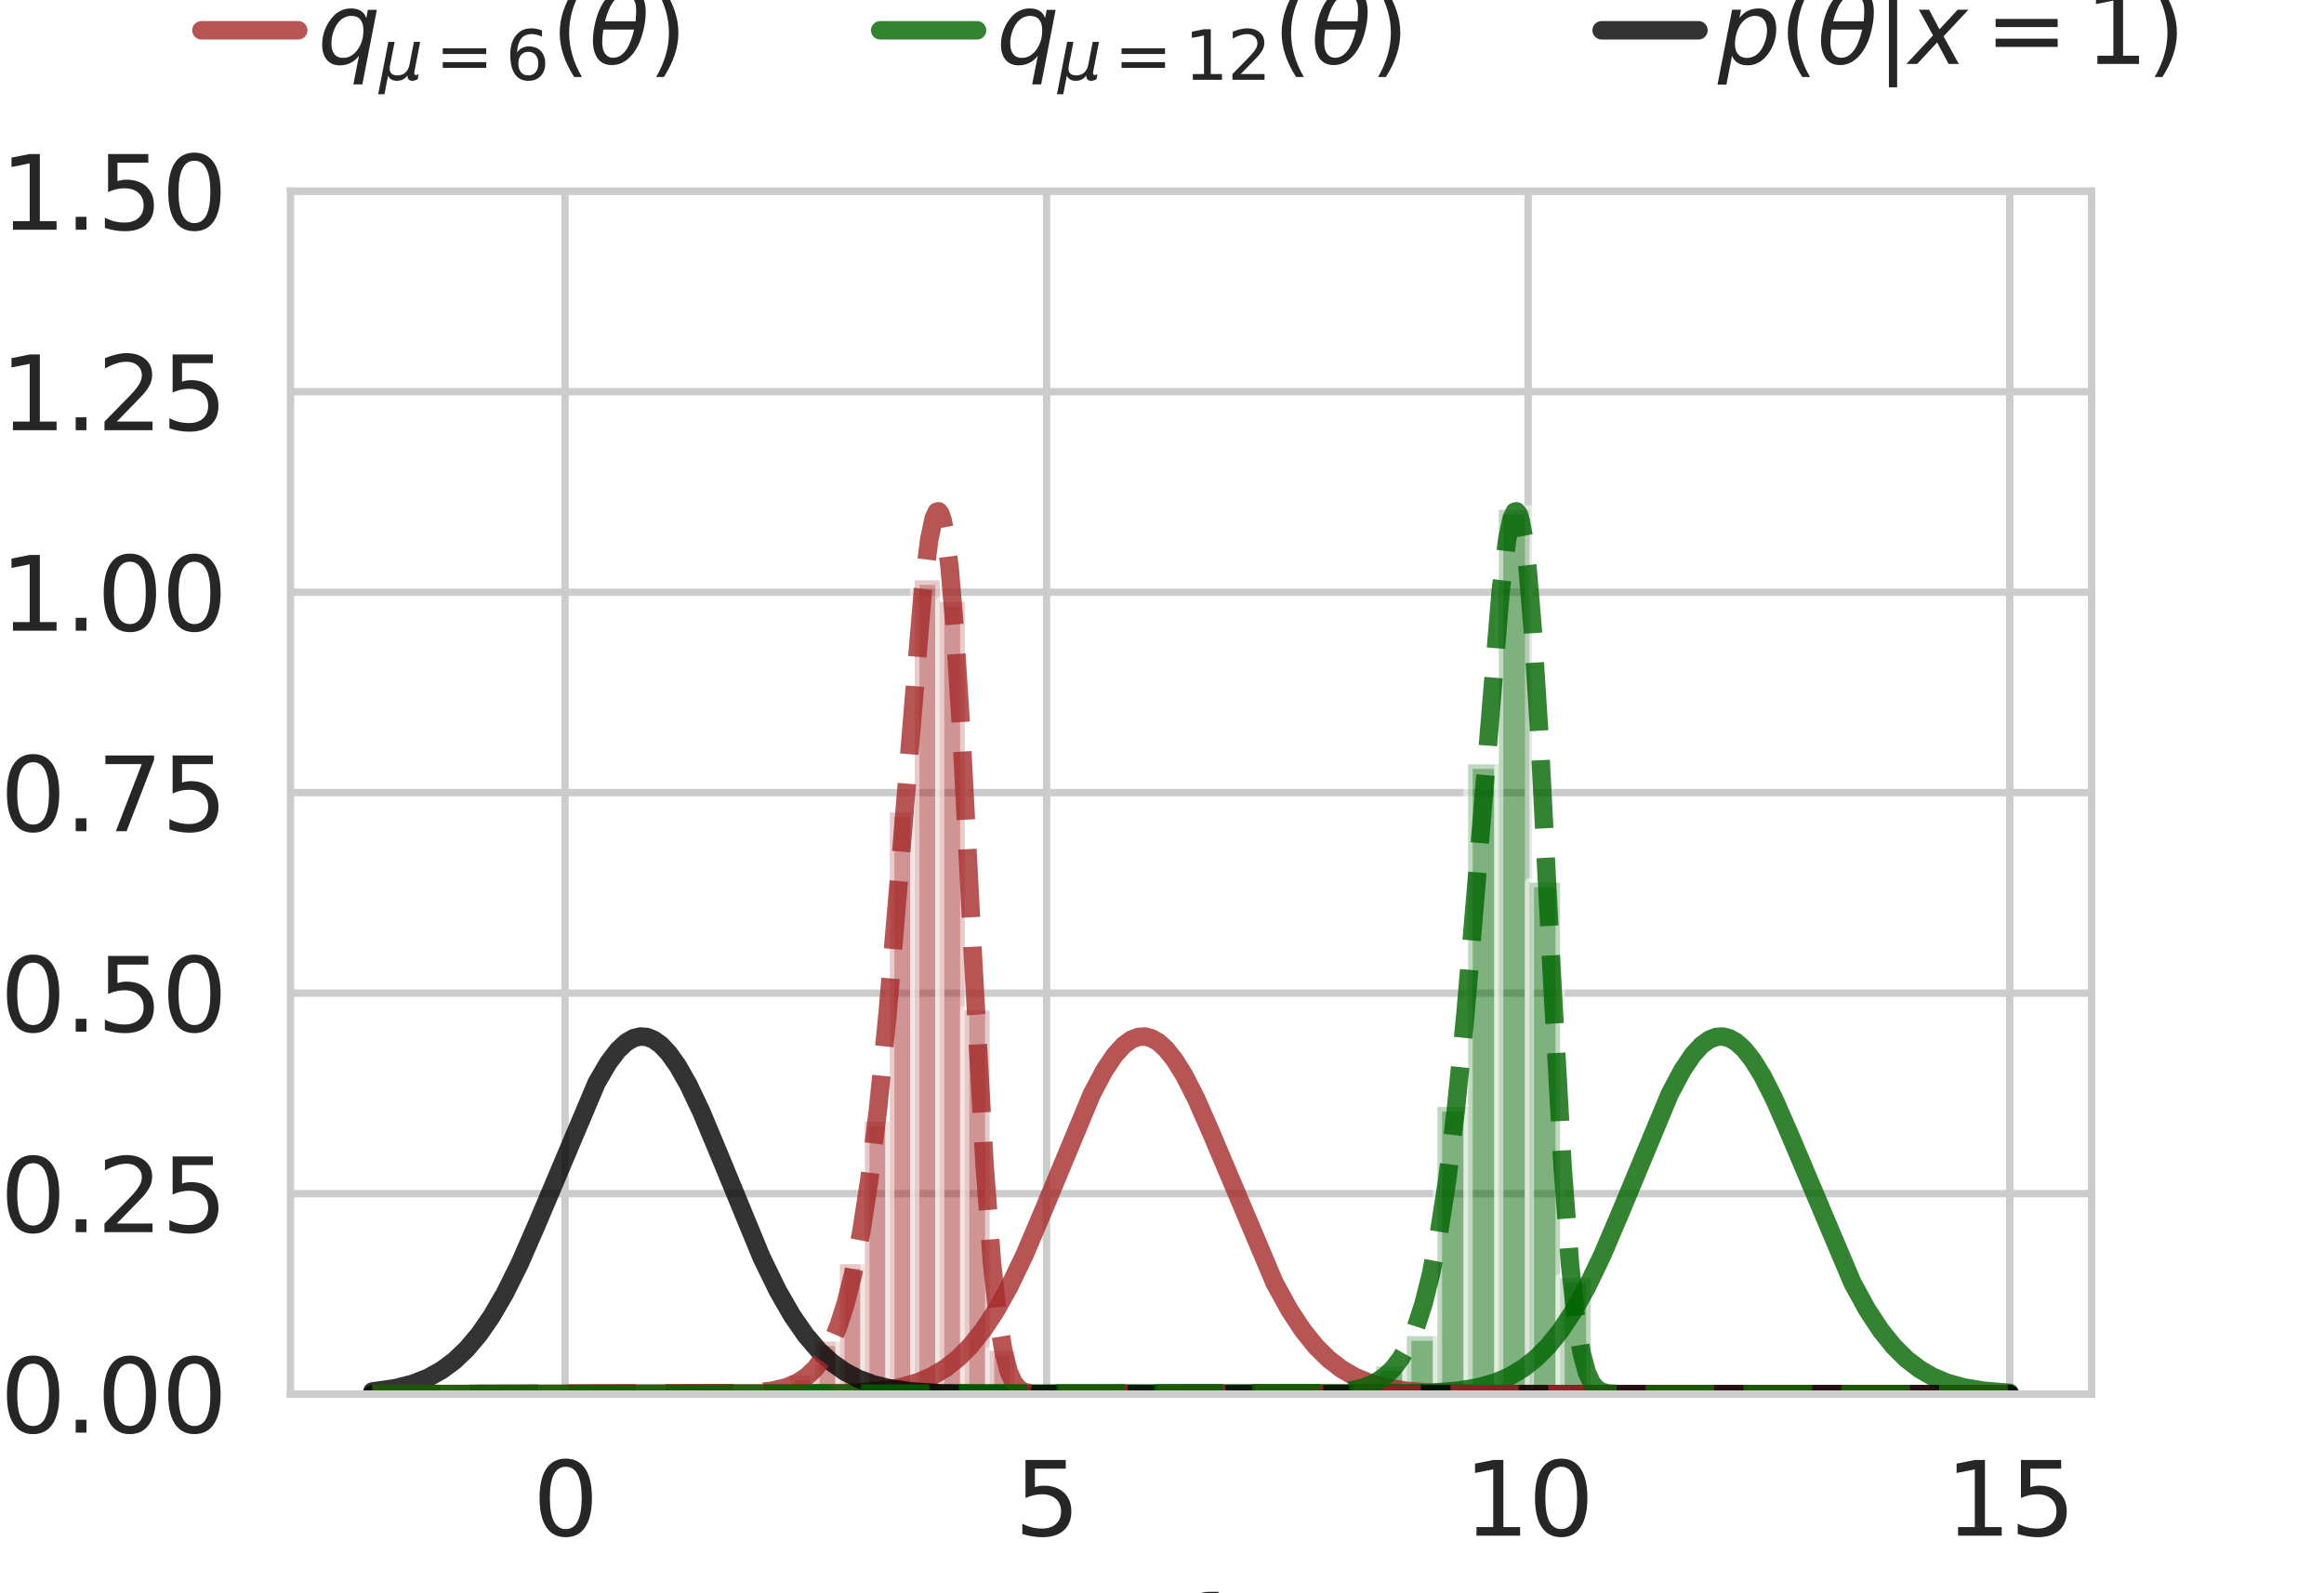 <?xml version="1.0" encoding="utf-8" standalone="no"?>
<!DOCTYPE svg PUBLIC "-//W3C//DTD SVG 1.1//EN"
  "http://www.w3.org/Graphics/SVG/1.1/DTD/svg11.dtd">
<svg height="172.8pt" version="1.1" viewBox="0 0 252 172.8" width="252pt" xmlns="http://www.w3.org/2000/svg" xmlns:xlink="http://www.w3.org/1999/xlink">
 <defs>
  <style type="text/css">*{stroke-linecap:butt;stroke-linejoin:round;}</style>
 </defs>
 <g id="figure_1">
  <g id="patch_1">
   <path d="M 0 172.8 
L 252 172.8 
L 252 0 
L 0 0 
z
" style="fill:#ffffff;"/>
  </g>
  <g id="axes_1">
   <g id="patch_2">
    <path d="M 31.5 151.2 
L 226.8 151.2 
L 226.8 20.736 
L 31.5 20.736 
z
" style="fill:#ffffff;"/>
   </g>
   <g id="matplotlib.axis_1">
    <g id="xtick_1">
     <g id="line2d_1">
      <path clip-path="url(#pa19dbcf2ea)" d="M 61.265 151.2 
L 61.265 20.736 
" style="fill:none;stroke:#cccccc;stroke-linecap:round;stroke-width:0.8;"/>
     </g>
     <g id="text_1">
      <!-- 0 -->
      <g style="fill:#262626;" transform="translate(57.766 166.558)scale(0.11 -0.11)">
       <defs>
        <path d="M 2034 4250 
Q 1547 4250 1301 3770 
Q 1056 3291 1056 2328 
Q 1056 1369 1301 889 
Q 1547 409 2034 409 
Q 2525 409 2770 889 
Q 3016 1369 3016 2328 
Q 3016 3291 2770 3770 
Q 2525 4250 2034 4250 
z
M 2034 4750 
Q 2819 4750 3233 4129 
Q 3647 3509 3647 2328 
Q 3647 1150 3233 529 
Q 2819 -91 2034 -91 
Q 1250 -91 836 529 
Q 422 1150 422 2328 
Q 422 3509 836 4129 
Q 1250 4750 2034 4750 
z
" id="DejaVuSans-30" transform="scale(0.016)"/>
       </defs>
       <use xlink:href="#DejaVuSans-30"/>
      </g>
     </g>
    </g>
    <g id="xtick_2">
     <g id="line2d_2">
      <path clip-path="url(#pa19dbcf2ea)" d="M 113.484 151.2 
L 113.484 20.736 
" style="fill:none;stroke:#cccccc;stroke-linecap:round;stroke-width:0.8;"/>
     </g>
     <g id="text_2">
      <!-- 5 -->
      <g style="fill:#262626;" transform="translate(109.985 166.558)scale(0.11 -0.11)">
       <defs>
        <path d="M 691 4666 
L 3169 4666 
L 3169 4134 
L 1269 4134 
L 1269 2991 
Q 1406 3038 1543 3061 
Q 1681 3084 1819 3084 
Q 2600 3084 3056 2656 
Q 3513 2228 3513 1497 
Q 3513 744 3044 326 
Q 2575 -91 1722 -91 
Q 1428 -91 1123 -41 
Q 819 9 494 109 
L 494 744 
Q 775 591 1075 516 
Q 1375 441 1709 441 
Q 2250 441 2565 725 
Q 2881 1009 2881 1497 
Q 2881 1984 2565 2268 
Q 2250 2553 1709 2553 
Q 1456 2553 1204 2497 
Q 953 2441 691 2322 
L 691 4666 
z
" id="DejaVuSans-35" transform="scale(0.016)"/>
       </defs>
       <use xlink:href="#DejaVuSans-35"/>
      </g>
     </g>
    </g>
    <g id="xtick_3">
     <g id="line2d_3">
      <path clip-path="url(#pa19dbcf2ea)" d="M 165.703 151.2 
L 165.703 20.736 
" style="fill:none;stroke:#cccccc;stroke-linecap:round;stroke-width:0.8;"/>
     </g>
     <g id="text_3">
      <!-- 10 -->
      <g style="fill:#262626;" transform="translate(158.705 166.558)scale(0.11 -0.11)">
       <defs>
        <path d="M 794 531 
L 1825 531 
L 1825 4091 
L 703 3866 
L 703 4441 
L 1819 4666 
L 2450 4666 
L 2450 531 
L 3481 531 
L 3481 0 
L 794 0 
L 794 531 
z
" id="DejaVuSans-31" transform="scale(0.016)"/>
       </defs>
       <use xlink:href="#DejaVuSans-31"/>
       <use x="63.623" xlink:href="#DejaVuSans-30"/>
      </g>
     </g>
    </g>
    <g id="xtick_4">
     <g id="line2d_4">
      <path clip-path="url(#pa19dbcf2ea)" d="M 217.923 151.2 
L 217.923 20.736 
" style="fill:none;stroke:#cccccc;stroke-linecap:round;stroke-width:0.8;"/>
     </g>
     <g id="text_4">
      <!-- 15 -->
      <g style="fill:#262626;" transform="translate(210.924 166.558)scale(0.11 -0.11)">
       <use xlink:href="#DejaVuSans-31"/>
       <use x="63.623" xlink:href="#DejaVuSans-35"/>
      </g>
     </g>
    </g>
    <g id="text_5">
     <!-- $\mu$ of $q_\mu$ -->
     <g style="fill:#262626;" transform="translate(110.725 181.206)scale(0.11 -0.11)">
      <defs>
       <path d="M -84 -1331 
L 856 3500 
L 1434 3500 
L 1009 1322 
Q 997 1256 987 1175 
Q 978 1094 978 1013 
Q 978 722 1161 565 
Q 1344 409 1684 409 
Q 2147 409 2431 671 
Q 2716 934 2816 1459 
L 3213 3500 
L 3788 3500 
L 3266 809 
Q 3253 750 3248 706 
Q 3244 663 3244 628 
Q 3244 531 3283 486 
Q 3322 441 3406 441 
Q 3438 441 3492 456 
Q 3547 472 3647 513 
L 3559 50 
Q 3422 -19 3297 -55 
Q 3172 -91 3053 -91 
Q 2847 -91 2730 40 
Q 2613 172 2613 403 
Q 2438 153 2195 31 
Q 1953 -91 1625 -91 
Q 1334 -91 1117 43 
Q 900 178 831 397 
L 494 -1331 
L -84 -1331 
z
" id="DejaVuSans-Oblique-3bc" transform="scale(0.016)"/>
       <path id="DejaVuSans-20" transform="scale(0.016)"/>
       <path d="M 1959 3097 
Q 1497 3097 1228 2736 
Q 959 2375 959 1747 
Q 959 1119 1226 758 
Q 1494 397 1959 397 
Q 2419 397 2687 759 
Q 2956 1122 2956 1747 
Q 2956 2369 2687 2733 
Q 2419 3097 1959 3097 
z
M 1959 3584 
Q 2709 3584 3137 3096 
Q 3566 2609 3566 1747 
Q 3566 888 3137 398 
Q 2709 -91 1959 -91 
Q 1206 -91 779 398 
Q 353 888 353 1747 
Q 353 2609 779 3096 
Q 1206 3584 1959 3584 
z
" id="DejaVuSans-6f" transform="scale(0.016)"/>
       <path d="M 2375 4863 
L 2375 4384 
L 1825 4384 
Q 1516 4384 1395 4259 
Q 1275 4134 1275 3809 
L 1275 3500 
L 2222 3500 
L 2222 3053 
L 1275 3053 
L 1275 0 
L 697 0 
L 697 3053 
L 147 3053 
L 147 3500 
L 697 3500 
L 697 3744 
Q 697 4328 969 4595 
Q 1241 4863 1831 4863 
L 2375 4863 
z
" id="DejaVuSans-66" transform="scale(0.016)"/>
       <path d="M 2669 525 
Q 2438 222 2123 65 
Q 1809 -91 1428 -91 
Q 897 -91 595 267 
Q 294 625 294 1253 
Q 294 1759 480 2231 
Q 666 2703 1013 3078 
Q 1238 3322 1530 3453 
Q 1822 3584 2144 3584 
Q 2531 3584 2781 3431 
Q 3031 3278 3144 2969 
L 3244 3494 
L 3822 3494 
L 2888 -1319 
L 2309 -1319 
L 2669 525 
z
M 891 1338 
Q 891 875 1084 633 
Q 1278 391 1644 391 
Q 2188 391 2572 911 
Q 2956 1431 2956 2175 
Q 2956 2625 2757 2864 
Q 2559 3103 2188 3103 
Q 1916 3103 1684 2976 
Q 1453 2850 1281 2606 
Q 1100 2350 995 2006 
Q 891 1663 891 1338 
z
" id="DejaVuSans-Oblique-71" transform="scale(0.016)"/>
      </defs>
      <use transform="translate(0 0.016)" xlink:href="#DejaVuSans-Oblique-3bc"/>
      <use transform="translate(63.623 0.016)" xlink:href="#DejaVuSans-20"/>
      <use transform="translate(95.41 0.016)" xlink:href="#DejaVuSans-6f"/>
      <use transform="translate(156.592 0.016)" xlink:href="#DejaVuSans-66"/>
      <use transform="translate(191.797 0.016)" xlink:href="#DejaVuSans-20"/>
      <use transform="translate(223.584 0.016)" xlink:href="#DejaVuSans-Oblique-71"/>
      <use transform="translate(287.061 -16.391)scale(0.7)" xlink:href="#DejaVuSans-Oblique-3bc"/>
     </g>
    </g>
   </g>
   <g id="matplotlib.axis_2">
    <g id="ytick_1">
     <g id="line2d_5">
      <path clip-path="url(#pa19dbcf2ea)" d="M 31.5 151.2 
L 226.8 151.2 
" style="fill:none;stroke:#cccccc;stroke-linecap:round;stroke-width:0.8;"/>
     </g>
     <g id="text_6">
      <!-- 0.00 -->
      <g style="fill:#262626;" transform="translate(0.008 155.379)scale(0.11 -0.11)">
       <defs>
        <path d="M 684 794 
L 1344 794 
L 1344 0 
L 684 0 
L 684 794 
z
" id="DejaVuSans-2e" transform="scale(0.016)"/>
       </defs>
       <use xlink:href="#DejaVuSans-30"/>
       <use x="63.623" xlink:href="#DejaVuSans-2e"/>
       <use x="95.41" xlink:href="#DejaVuSans-30"/>
       <use x="159.033" xlink:href="#DejaVuSans-30"/>
      </g>
     </g>
    </g>
    <g id="ytick_2">
     <g id="line2d_6">
      <path clip-path="url(#pa19dbcf2ea)" d="M 31.5 129.456 
L 226.8 129.456 
" style="fill:none;stroke:#cccccc;stroke-linecap:round;stroke-width:0.8;"/>
     </g>
     <g id="text_7">
      <!-- 0.25 -->
      <g style="fill:#262626;" transform="translate(0.008 133.635)scale(0.11 -0.11)">
       <defs>
        <path d="M 1228 531 
L 3431 531 
L 3431 0 
L 469 0 
L 469 531 
Q 828 903 1448 1529 
Q 2069 2156 2228 2338 
Q 2531 2678 2651 2914 
Q 2772 3150 2772 3378 
Q 2772 3750 2511 3984 
Q 2250 4219 1831 4219 
Q 1534 4219 1204 4116 
Q 875 4013 500 3803 
L 500 4441 
Q 881 4594 1212 4672 
Q 1544 4750 1819 4750 
Q 2544 4750 2975 4387 
Q 3406 4025 3406 3419 
Q 3406 3131 3298 2873 
Q 3191 2616 2906 2266 
Q 2828 2175 2409 1742 
Q 1991 1309 1228 531 
z
" id="DejaVuSans-32" transform="scale(0.016)"/>
       </defs>
       <use xlink:href="#DejaVuSans-30"/>
       <use x="63.623" xlink:href="#DejaVuSans-2e"/>
       <use x="95.41" xlink:href="#DejaVuSans-32"/>
       <use x="159.033" xlink:href="#DejaVuSans-35"/>
      </g>
     </g>
    </g>
    <g id="ytick_3">
     <g id="line2d_7">
      <path clip-path="url(#pa19dbcf2ea)" d="M 31.5 107.712 
L 226.8 107.712 
" style="fill:none;stroke:#cccccc;stroke-linecap:round;stroke-width:0.8;"/>
     </g>
     <g id="text_8">
      <!-- 0.50 -->
      <g style="fill:#262626;" transform="translate(0.008 111.891)scale(0.11 -0.11)">
       <use xlink:href="#DejaVuSans-30"/>
       <use x="63.623" xlink:href="#DejaVuSans-2e"/>
       <use x="95.41" xlink:href="#DejaVuSans-35"/>
       <use x="159.033" xlink:href="#DejaVuSans-30"/>
      </g>
     </g>
    </g>
    <g id="ytick_4">
     <g id="line2d_8">
      <path clip-path="url(#pa19dbcf2ea)" d="M 31.5 85.968 
L 226.8 85.968 
" style="fill:none;stroke:#cccccc;stroke-linecap:round;stroke-width:0.8;"/>
     </g>
     <g id="text_9">
      <!-- 0.75 -->
      <g style="fill:#262626;" transform="translate(0.008 90.147)scale(0.11 -0.11)">
       <defs>
        <path d="M 525 4666 
L 3525 4666 
L 3525 4397 
L 1831 0 
L 1172 0 
L 2766 4134 
L 525 4134 
L 525 4666 
z
" id="DejaVuSans-37" transform="scale(0.016)"/>
       </defs>
       <use xlink:href="#DejaVuSans-30"/>
       <use x="63.623" xlink:href="#DejaVuSans-2e"/>
       <use x="95.41" xlink:href="#DejaVuSans-37"/>
       <use x="159.033" xlink:href="#DejaVuSans-35"/>
      </g>
     </g>
    </g>
    <g id="ytick_5">
     <g id="line2d_9">
      <path clip-path="url(#pa19dbcf2ea)" d="M 31.5 64.224 
L 226.8 64.224 
" style="fill:none;stroke:#cccccc;stroke-linecap:round;stroke-width:0.8;"/>
     </g>
     <g id="text_10">
      <!-- 1.00 -->
      <g style="fill:#262626;" transform="translate(0.008 68.403)scale(0.11 -0.11)">
       <use xlink:href="#DejaVuSans-31"/>
       <use x="63.623" xlink:href="#DejaVuSans-2e"/>
       <use x="95.41" xlink:href="#DejaVuSans-30"/>
       <use x="159.033" xlink:href="#DejaVuSans-30"/>
      </g>
     </g>
    </g>
    <g id="ytick_6">
     <g id="line2d_10">
      <path clip-path="url(#pa19dbcf2ea)" d="M 31.5 42.48 
L 226.8 42.48 
" style="fill:none;stroke:#cccccc;stroke-linecap:round;stroke-width:0.8;"/>
     </g>
     <g id="text_11">
      <!-- 1.25 -->
      <g style="fill:#262626;" transform="translate(0.008 46.659)scale(0.11 -0.11)">
       <use xlink:href="#DejaVuSans-31"/>
       <use x="63.623" xlink:href="#DejaVuSans-2e"/>
       <use x="95.41" xlink:href="#DejaVuSans-32"/>
       <use x="159.033" xlink:href="#DejaVuSans-35"/>
      </g>
     </g>
    </g>
    <g id="ytick_7">
     <g id="line2d_11">
      <path clip-path="url(#pa19dbcf2ea)" d="M 31.5 20.736 
L 226.8 20.736 
" style="fill:none;stroke:#cccccc;stroke-linecap:round;stroke-width:0.8;"/>
     </g>
     <g id="text_12">
      <!-- 1.50 -->
      <g style="fill:#262626;" transform="translate(0.008 24.915)scale(0.11 -0.11)">
       <use xlink:href="#DejaVuSans-31"/>
       <use x="63.623" xlink:href="#DejaVuSans-2e"/>
       <use x="95.41" xlink:href="#DejaVuSans-35"/>
       <use x="159.033" xlink:href="#DejaVuSans-30"/>
      </g>
     </g>
    </g>
   </g>
   <g id="patch_3">
    <path clip-path="url(#pa19dbcf2ea)" d="M 85.662 151.2 
L 88.368 151.2 
L 88.368 149.186 
L 85.662 149.186 
z
" style="fill:#a52a2a;opacity:0.5;stroke:#ffffff;stroke-linejoin:miter;"/>
   </g>
   <g id="patch_4">
    <path clip-path="url(#pa19dbcf2ea)" d="M 88.368 151.2 
L 91.075 151.2 
L 91.075 145.495 
L 88.368 145.495 
z
" style="fill:#a52a2a;opacity:0.5;stroke:#ffffff;stroke-linejoin:miter;"/>
   </g>
   <g id="patch_5">
    <path clip-path="url(#pa19dbcf2ea)" d="M 91.075 151.2 
L 93.782 151.2 
L 93.782 137.104 
L 91.075 137.104 
z
" style="fill:#a52a2a;opacity:0.5;stroke:#ffffff;stroke-linejoin:miter;"/>
   </g>
   <g id="patch_6">
    <path clip-path="url(#pa19dbcf2ea)" d="M 93.782 151.2 
L 96.488 151.2 
L 96.488 121.666 
L 93.782 121.666 
z
" style="fill:#a52a2a;opacity:0.5;stroke:#ffffff;stroke-linejoin:miter;"/>
   </g>
   <g id="patch_7">
    <path clip-path="url(#pa19dbcf2ea)" d="M 96.488 151.2 
L 99.195 151.2 
L 99.195 88.104 
L 96.488 88.104 
z
" style="fill:#a52a2a;opacity:0.5;stroke:#ffffff;stroke-linejoin:miter;"/>
   </g>
   <g id="patch_8">
    <path clip-path="url(#pa19dbcf2ea)" d="M 99.195 151.2 
L 101.901 151.2 
L 101.901 62.933 
L 99.195 62.933 
z
" style="fill:#a52a2a;opacity:0.5;stroke:#ffffff;stroke-linejoin:miter;"/>
   </g>
   <g id="patch_9">
    <path clip-path="url(#pa19dbcf2ea)" d="M 101.901 151.2 
L 104.608 151.2 
L 104.608 65.282 
L 101.901 65.282 
z
" style="fill:#a52a2a;opacity:0.5;stroke:#ffffff;stroke-linejoin:miter;"/>
   </g>
   <g id="patch_10">
    <path clip-path="url(#pa19dbcf2ea)" d="M 104.608 151.2 
L 107.314 151.2 
L 107.314 109.584 
L 104.608 109.584 
z
" style="fill:#a52a2a;opacity:0.5;stroke:#ffffff;stroke-linejoin:miter;"/>
   </g>
   <g id="patch_11">
    <path clip-path="url(#pa19dbcf2ea)" d="M 107.314 151.2 
L 110.021 151.2 
L 110.021 146.501 
L 107.314 146.501 
z
" style="fill:#a52a2a;opacity:0.5;stroke:#ffffff;stroke-linejoin:miter;"/>
   </g>
   <g id="patch_12">
    <path clip-path="url(#pa19dbcf2ea)" d="M 110.021 151.2 
L 112.727 151.2 
L 112.727 150.529 
L 110.021 150.529 
z
" style="fill:#a52a2a;opacity:0.5;stroke:#ffffff;stroke-linejoin:miter;"/>
   </g>
   <g id="patch_13">
    <path clip-path="url(#pa19dbcf2ea)" d="M 139.246 151.2 
L 142.571 151.2 
L 142.571 150.927 
L 139.246 150.927 
z
" style="fill:#006400;opacity:0.5;stroke:#ffffff;stroke-linejoin:miter;"/>
   </g>
   <g id="patch_14">
    <path clip-path="url(#pa19dbcf2ea)" d="M 142.571 151.2 
L 145.895 151.2 
L 145.895 151.2 
L 142.571 151.2 
z
" style="fill:#006400;opacity:0.5;stroke:#ffffff;stroke-linejoin:miter;"/>
   </g>
   <g id="patch_15">
    <path clip-path="url(#pa19dbcf2ea)" d="M 145.895 151.2 
L 149.219 151.2 
L 149.219 150.927 
L 145.895 150.927 
z
" style="fill:#006400;opacity:0.5;stroke:#ffffff;stroke-linejoin:miter;"/>
   </g>
   <g id="patch_16">
    <path clip-path="url(#pa19dbcf2ea)" d="M 149.219 151.2 
L 152.544 151.2 
L 152.544 148.194 
L 149.219 148.194 
z
" style="fill:#006400;opacity:0.5;stroke:#ffffff;stroke-linejoin:miter;"/>
   </g>
   <g id="patch_17">
    <path clip-path="url(#pa19dbcf2ea)" d="M 152.544 151.2 
L 155.868 151.2 
L 155.868 144.915 
L 152.544 144.915 
z
" style="fill:#006400;opacity:0.5;stroke:#ffffff;stroke-linejoin:miter;"/>
   </g>
   <g id="patch_18">
    <path clip-path="url(#pa19dbcf2ea)" d="M 155.868 151.2 
L 159.193 151.2 
L 159.193 120.05 
L 155.868 120.05 
z
" style="fill:#006400;opacity:0.5;stroke:#ffffff;stroke-linejoin:miter;"/>
   </g>
   <g id="patch_19">
    <path clip-path="url(#pa19dbcf2ea)" d="M 159.193 151.2 
L 162.517 151.2 
L 162.517 82.889 
L 159.193 82.889 
z
" style="fill:#006400;opacity:0.5;stroke:#ffffff;stroke-linejoin:miter;"/>
   </g>
   <g id="patch_20">
    <path clip-path="url(#pa19dbcf2ea)" d="M 162.517 151.2 
L 165.841 151.2 
L 165.841 55.292 
L 162.517 55.292 
z
" style="fill:#006400;opacity:0.5;stroke:#ffffff;stroke-linejoin:miter;"/>
   </g>
   <g id="patch_21">
    <path clip-path="url(#pa19dbcf2ea)" d="M 165.841 151.2 
L 169.166 151.2 
L 169.166 95.732 
L 165.841 95.732 
z
" style="fill:#006400;opacity:0.5;stroke:#ffffff;stroke-linejoin:miter;"/>
   </g>
   <g id="patch_22">
    <path clip-path="url(#pa19dbcf2ea)" d="M 169.166 151.2 
L 172.49 151.2 
L 172.49 138.631 
L 169.166 138.631 
z
" style="fill:#006400;opacity:0.5;stroke:#ffffff;stroke-linejoin:miter;"/>
   </g>
   <g id="line2d_12">
    <path clip-path="url(#pa19dbcf2ea)" d="M 40.377 151.2 
L 91.959 151.089 
L 95.351 150.84 
L 97.659 150.456 
L 99.506 149.928 
L 101.086 149.249 
L 102.524 148.39 
L 103.892 147.312 
L 105.223 145.975 
L 106.573 144.294 
L 107.958 142.204 
L 109.432 139.564 
L 111.083 136.128 
L 113.107 131.368 
L 118.399 118.641 
L 119.766 116.072 
L 120.884 114.412 
L 121.843 113.36 
L 122.696 112.742 
L 123.459 112.455 
L 124.169 112.419 
L 124.88 112.607 
L 125.625 113.041 
L 126.442 113.786 
L 127.365 114.946 
L 128.431 116.661 
L 129.709 119.168 
L 131.361 122.932 
L 138.215 139.154 
L 139.813 142.062 
L 141.286 144.299 
L 142.689 146.038 
L 144.074 147.409 
L 145.477 148.489 
L 146.933 149.33 
L 148.513 149.985 
L 150.307 150.48 
L 152.455 150.834 
L 155.296 151.062 
L 159.842 151.176 
L 173.585 151.2 
L 217.923 151.2 
L 217.923 151.2 
" style="fill:none;stroke:#a52a2a;stroke-linecap:round;stroke-opacity:0.8;stroke-width:2;"/>
   </g>
   <g id="line2d_13">
    <path clip-path="url(#pa19dbcf2ea)" d="M 40.377 151.2 
L 154.621 151.089 
L 158.013 150.84 
L 160.321 150.456 
L 162.168 149.928 
L 163.748 149.249 
L 165.186 148.391 
L 166.554 147.313 
L 167.885 145.976 
L 169.235 144.296 
L 170.62 142.205 
L 172.094 139.566 
L 173.745 136.131 
L 175.769 131.37 
L 181.061 118.643 
L 182.428 116.074 
L 183.546 114.413 
L 184.505 113.361 
L 185.358 112.743 
L 186.121 112.455 
L 186.831 112.419 
L 187.542 112.606 
L 188.287 113.04 
L 189.104 113.785 
L 190.028 114.944 
L 191.093 116.659 
L 192.371 119.165 
L 194.023 122.93 
L 200.877 139.152 
L 202.475 142.06 
L 203.949 144.297 
L 205.351 146.036 
L 206.736 147.408 
L 208.139 148.488 
L 209.595 149.33 
L 211.175 149.985 
L 212.969 150.48 
L 215.117 150.834 
L 217.923 151.06 
L 217.923 151.06 
" style="fill:none;stroke:#006400;stroke-linecap:round;stroke-opacity:0.8;stroke-width:2;"/>
   </g>
   <g id="line2d_14">
    <path clip-path="url(#pa19dbcf2ea)" d="M 40.377 150.911 
L 42.863 150.559 
L 44.781 150.069 
L 46.414 149.427 
L 47.888 148.609 
L 49.273 147.582 
L 50.605 146.314 
L 51.937 144.735 
L 53.304 142.761 
L 54.76 140.254 
L 56.358 137.04 
L 58.258 132.686 
L 64.703 117.424 
L 65.964 115.266 
L 67.012 113.889 
L 67.917 113.045 
L 68.716 112.587 
L 69.444 112.413 
L 70.155 112.469 
L 70.883 112.759 
L 71.664 113.324 
L 72.516 114.226 
L 73.493 115.601 
L 74.647 117.636 
L 76.05 120.588 
L 78.021 125.309 
L 82.584 136.391 
L 84.36 140.028 
L 85.922 142.739 
L 87.378 144.832 
L 88.781 146.467 
L 90.166 147.746 
L 91.587 148.757 
L 93.078 149.543 
L 94.712 150.148 
L 96.576 150.597 
L 98.884 150.913 
L 102.063 151.107 
L 107.691 151.19 
L 136.634 151.2 
L 217.923 151.2 
L 217.923 151.2 
" style="fill:none;stroke:#000000;stroke-linecap:round;stroke-opacity:0.8;stroke-width:2;"/>
   </g>
   <g id="line2d_15">
    <path clip-path="url(#pa19dbcf2ea)" d="M 40.377 151.2 
L 81.199 151.089 
L 83.649 150.844 
L 85.23 150.473 
L 86.455 149.961 
L 87.485 149.287 
L 88.39 148.428 
L 89.243 147.306 
L 90.059 145.855 
L 90.876 143.931 
L 91.693 141.41 
L 92.528 138.07 
L 93.38 133.696 
L 94.268 127.92 
L 95.209 120.268 
L 96.239 110.004 
L 97.517 94.852 
L 100.074 63.976 
L 100.767 58.49 
L 101.246 56.209 
L 101.583 55.499 
L 101.779 55.458 
L 101.956 55.666 
L 102.205 56.364 
L 102.542 58.085 
L 102.968 61.537 
L 103.519 68.01 
L 104.247 79.531 
L 105.525 104.16 
L 106.768 126.43 
L 107.567 136.984 
L 108.242 143.145 
L 108.846 146.748 
L 109.396 148.796 
L 109.911 149.94 
L 110.426 150.586 
L 110.994 150.946 
L 111.722 151.129 
L 113.089 151.196 
L 125.625 151.2 
L 217.923 151.2 
L 217.923 151.2 
" style="fill:none;stroke:#a52a2a;stroke-dasharray:7.4,3.2;stroke-dashoffset:0;stroke-opacity:0.8;stroke-width:2;"/>
   </g>
   <g id="line2d_16">
    <path clip-path="url(#pa19dbcf2ea)" d="M 40.377 151.2 
L 143.861 151.089 
L 146.311 150.844 
L 147.892 150.474 
L 149.117 149.962 
L 150.147 149.288 
L 151.052 148.429 
L 151.905 147.307 
L 152.722 145.857 
L 153.538 143.934 
L 154.355 141.413 
L 155.172 138.155 
L 156.024 133.804 
L 156.912 128.056 
L 157.853 120.437 
L 158.901 110.016 
L 160.179 94.865 
L 162.736 63.987 
L 163.429 58.497 
L 163.908 56.213 
L 164.245 55.5 
L 164.441 55.457 
L 164.636 55.698 
L 164.885 56.428 
L 165.222 58.194 
L 165.648 61.701 
L 166.199 68.239 
L 166.927 79.828 
L 168.223 104.837 
L 169.448 126.686 
L 170.247 137.166 
L 170.922 143.267 
L 171.525 146.826 
L 172.076 148.843 
L 172.591 149.968 
L 173.106 150.601 
L 173.674 150.953 
L 174.42 151.133 
L 175.84 151.197 
L 190.969 151.2 
L 217.923 151.2 
L 217.923 151.2 
" style="fill:none;stroke:#006400;stroke-dasharray:7.4,3.2;stroke-dashoffset:0;stroke-opacity:0.8;stroke-width:2;"/>
   </g>
   <g id="patch_23">
    <path d="M 31.5 151.2 
L 31.5 20.736 
" style="fill:none;stroke:#cccccc;stroke-linecap:square;stroke-linejoin:miter;stroke-width:0.8;"/>
   </g>
   <g id="patch_24">
    <path d="M 226.8 151.2 
L 226.8 20.736 
" style="fill:none;stroke:#cccccc;stroke-linecap:square;stroke-linejoin:miter;stroke-width:0.8;"/>
   </g>
   <g id="patch_25">
    <path d="M 31.5 151.2 
L 226.8 151.2 
" style="fill:none;stroke:#cccccc;stroke-linecap:square;stroke-linejoin:miter;stroke-width:0.8;"/>
   </g>
   <g id="patch_26">
    <path d="M 31.5 20.736 
L 226.8 20.736 
" style="fill:none;stroke:#cccccc;stroke-linecap:square;stroke-linejoin:miter;stroke-width:0.8;"/>
   </g>
   <g id="legend_1">
    <g id="line2d_17">
     <path d="M 21.84 3.285 
L 32.34 3.285 
" style="fill:none;stroke:#a52a2a;stroke-linecap:round;stroke-opacity:0.8;stroke-width:2;"/>
    </g>
    <g id="line2d_18"/>
    <g id="text_13">
     <!-- $q_{\mu=6}( \theta )$ -->
     <g style="fill:#262626;" transform="translate(34.44 6.96)scale(0.105 -0.105)">
      <defs>
       <path d="M 678 2906 
L 4684 2906 
L 4684 2381 
L 678 2381 
L 678 2906 
z
M 678 1631 
L 4684 1631 
L 4684 1100 
L 678 1100 
L 678 1631 
z
" id="DejaVuSans-3d" transform="scale(0.016)"/>
       <path d="M 2113 2584 
Q 1688 2584 1439 2293 
Q 1191 2003 1191 1497 
Q 1191 994 1439 701 
Q 1688 409 2113 409 
Q 2538 409 2786 701 
Q 3034 994 3034 1497 
Q 3034 2003 2786 2293 
Q 2538 2584 2113 2584 
z
M 3366 4563 
L 3366 3988 
Q 3128 4100 2886 4159 
Q 2644 4219 2406 4219 
Q 1781 4219 1451 3797 
Q 1122 3375 1075 2522 
Q 1259 2794 1537 2939 
Q 1816 3084 2150 3084 
Q 2853 3084 3261 2657 
Q 3669 2231 3669 1497 
Q 3669 778 3244 343 
Q 2819 -91 2113 -91 
Q 1303 -91 875 529 
Q 447 1150 447 2328 
Q 447 3434 972 4092 
Q 1497 4750 2381 4750 
Q 2619 4750 2861 4703 
Q 3103 4656 3366 4563 
z
" id="DejaVuSans-36" transform="scale(0.016)"/>
       <path d="M 1984 4856 
Q 1566 4138 1362 3434 
Q 1159 2731 1159 2009 
Q 1159 1288 1364 580 
Q 1569 -128 1984 -844 
L 1484 -844 
Q 1016 -109 783 600 
Q 550 1309 550 2009 
Q 550 2706 781 3412 
Q 1013 4119 1484 4856 
L 1984 4856 
z
" id="DejaVuSans-28" transform="scale(0.016)"/>
       <path d="M 2913 2219 
L 925 2219 
Q 791 1284 928 888 
Q 1100 400 1566 400 
Q 2034 400 2391 891 
Q 2703 1322 2913 2219 
z
M 3009 2750 
Q 3094 3638 2984 3950 
Q 2813 4444 2353 4444 
Q 1875 4444 1525 3956 
Q 1250 3563 1034 2750 
L 3009 2750 
z
M 2444 4913 
Q 3194 4913 3494 4250 
Q 3794 3591 3566 2422 
Q 3341 1256 2781 594 
Q 2225 -72 1475 -72 
Q 722 -72 425 594 
Q 128 1256 353 2422 
Q 581 3591 1134 4250 
Q 1691 4913 2444 4913 
z
" id="DejaVuSans-Oblique-3b8" transform="scale(0.016)"/>
       <path d="M 513 4856 
L 1013 4856 
Q 1481 4119 1714 3412 
Q 1947 2706 1947 2009 
Q 1947 1309 1714 600 
Q 1481 -109 1013 -844 
L 513 -844 
Q 928 -128 1133 580 
Q 1338 1288 1338 2009 
Q 1338 2731 1133 3434 
Q 928 4138 513 4856 
z
" id="DejaVuSans-29" transform="scale(0.016)"/>
      </defs>
      <use transform="translate(0 0.234)" xlink:href="#DejaVuSans-Oblique-71"/>
      <use transform="translate(63.477 -16.172)scale(0.7)" xlink:href="#DejaVuSans-Oblique-3bc"/>
      <use transform="translate(121.65 -16.172)scale(0.7)" xlink:href="#DejaVuSans-3d"/>
      <use transform="translate(193.94 -16.172)scale(0.7)" xlink:href="#DejaVuSans-36"/>
      <use transform="translate(241.211 0.234)" xlink:href="#DejaVuSans-28"/>
      <use transform="translate(280.225 0.234)" xlink:href="#DejaVuSans-Oblique-3b8"/>
      <use transform="translate(341.406 0.234)" xlink:href="#DejaVuSans-29"/>
     </g>
    </g>
    <g id="line2d_19">
     <path d="M 95.445 3.285 
L 105.945 3.285 
" style="fill:none;stroke:#006400;stroke-linecap:round;stroke-opacity:0.8;stroke-width:2;"/>
    </g>
    <g id="line2d_20"/>
    <g id="text_14">
     <!-- $q_{\mu=12}( \theta )$ -->
     <g style="fill:#262626;" transform="translate(108.045 6.96)scale(0.105 -0.105)">
      <use transform="translate(0 0.234)" xlink:href="#DejaVuSans-Oblique-71"/>
      <use transform="translate(63.477 -16.172)scale(0.7)" xlink:href="#DejaVuSans-Oblique-3bc"/>
      <use transform="translate(121.65 -16.172)scale(0.7)" xlink:href="#DejaVuSans-3d"/>
      <use transform="translate(193.94 -16.172)scale(0.7)" xlink:href="#DejaVuSans-31"/>
      <use transform="translate(238.477 -16.172)scale(0.7)" xlink:href="#DejaVuSans-32"/>
      <use transform="translate(285.747 0.234)" xlink:href="#DejaVuSans-28"/>
      <use transform="translate(324.761 0.234)" xlink:href="#DejaVuSans-Oblique-3b8"/>
      <use transform="translate(385.942 0.234)" xlink:href="#DejaVuSans-29"/>
     </g>
    </g>
    <g id="line2d_21">
     <path d="M 173.67 3.285 
L 184.17 3.285 
" style="fill:none;stroke:#000000;stroke-linecap:round;stroke-opacity:0.8;stroke-width:2;"/>
    </g>
    <g id="line2d_22"/>
    <g id="text_15">
     <!-- $p(\theta|x=1)$ -->
     <g style="fill:#262626;" transform="translate(186.27 6.96)scale(0.105 -0.105)">
      <defs>
       <path d="M 3175 2156 
Q 3175 2616 2975 2859 
Q 2775 3103 2400 3103 
Q 2144 3103 1911 2972 
Q 1678 2841 1497 2591 
Q 1319 2344 1212 1994 
Q 1106 1644 1106 1300 
Q 1106 863 1306 627 
Q 1506 391 1875 391 
Q 2147 391 2380 519 
Q 2613 647 2778 891 
Q 2956 1147 3065 1494 
Q 3175 1841 3175 2156 
z
M 1394 2969 
Q 1625 3272 1939 3428 
Q 2253 3584 2638 3584 
Q 3175 3584 3472 3232 
Q 3769 2881 3769 2247 
Q 3769 1728 3584 1258 
Q 3400 788 3053 416 
Q 2822 169 2531 39 
Q 2241 -91 1919 -91 
Q 1547 -91 1294 64 
Q 1041 219 916 525 
L 556 -1331 
L -19 -1331 
L 922 3500 
L 1497 3500 
L 1394 2969 
z
" id="DejaVuSans-Oblique-70" transform="scale(0.016)"/>
       <path d="M 1344 4891 
L 1344 -1509 
L 813 -1509 
L 813 4891 
L 1344 4891 
z
" id="DejaVuSans-7c" transform="scale(0.016)"/>
       <path d="M 3841 3500 
L 2234 1784 
L 3219 0 
L 2559 0 
L 1819 1388 
L 531 0 
L -166 0 
L 1556 1844 
L 641 3500 
L 1300 3500 
L 1972 2234 
L 3144 3500 
L 3841 3500 
z
" id="DejaVuSans-Oblique-78" transform="scale(0.016)"/>
      </defs>
      <use transform="translate(0 0.234)" xlink:href="#DejaVuSans-Oblique-70"/>
      <use transform="translate(63.477 0.234)" xlink:href="#DejaVuSans-28"/>
      <use transform="translate(102.49 0.234)" xlink:href="#DejaVuSans-Oblique-3b8"/>
      <use transform="translate(163.672 0.234)" xlink:href="#DejaVuSans-7c"/>
      <use transform="translate(197.363 0.234)" xlink:href="#DejaVuSans-Oblique-78"/>
      <use transform="translate(276.025 0.234)" xlink:href="#DejaVuSans-3d"/>
      <use transform="translate(379.297 0.234)" xlink:href="#DejaVuSans-31"/>
      <use transform="translate(442.92 0.234)" xlink:href="#DejaVuSans-29"/>
     </g>
    </g>
   </g>
  </g>
 </g>
 <defs>
  <clipPath id="pa19dbcf2ea">
   <rect height="130.464" width="195.3" x="31.5" y="20.736"/>
  </clipPath>
 </defs>
</svg>
